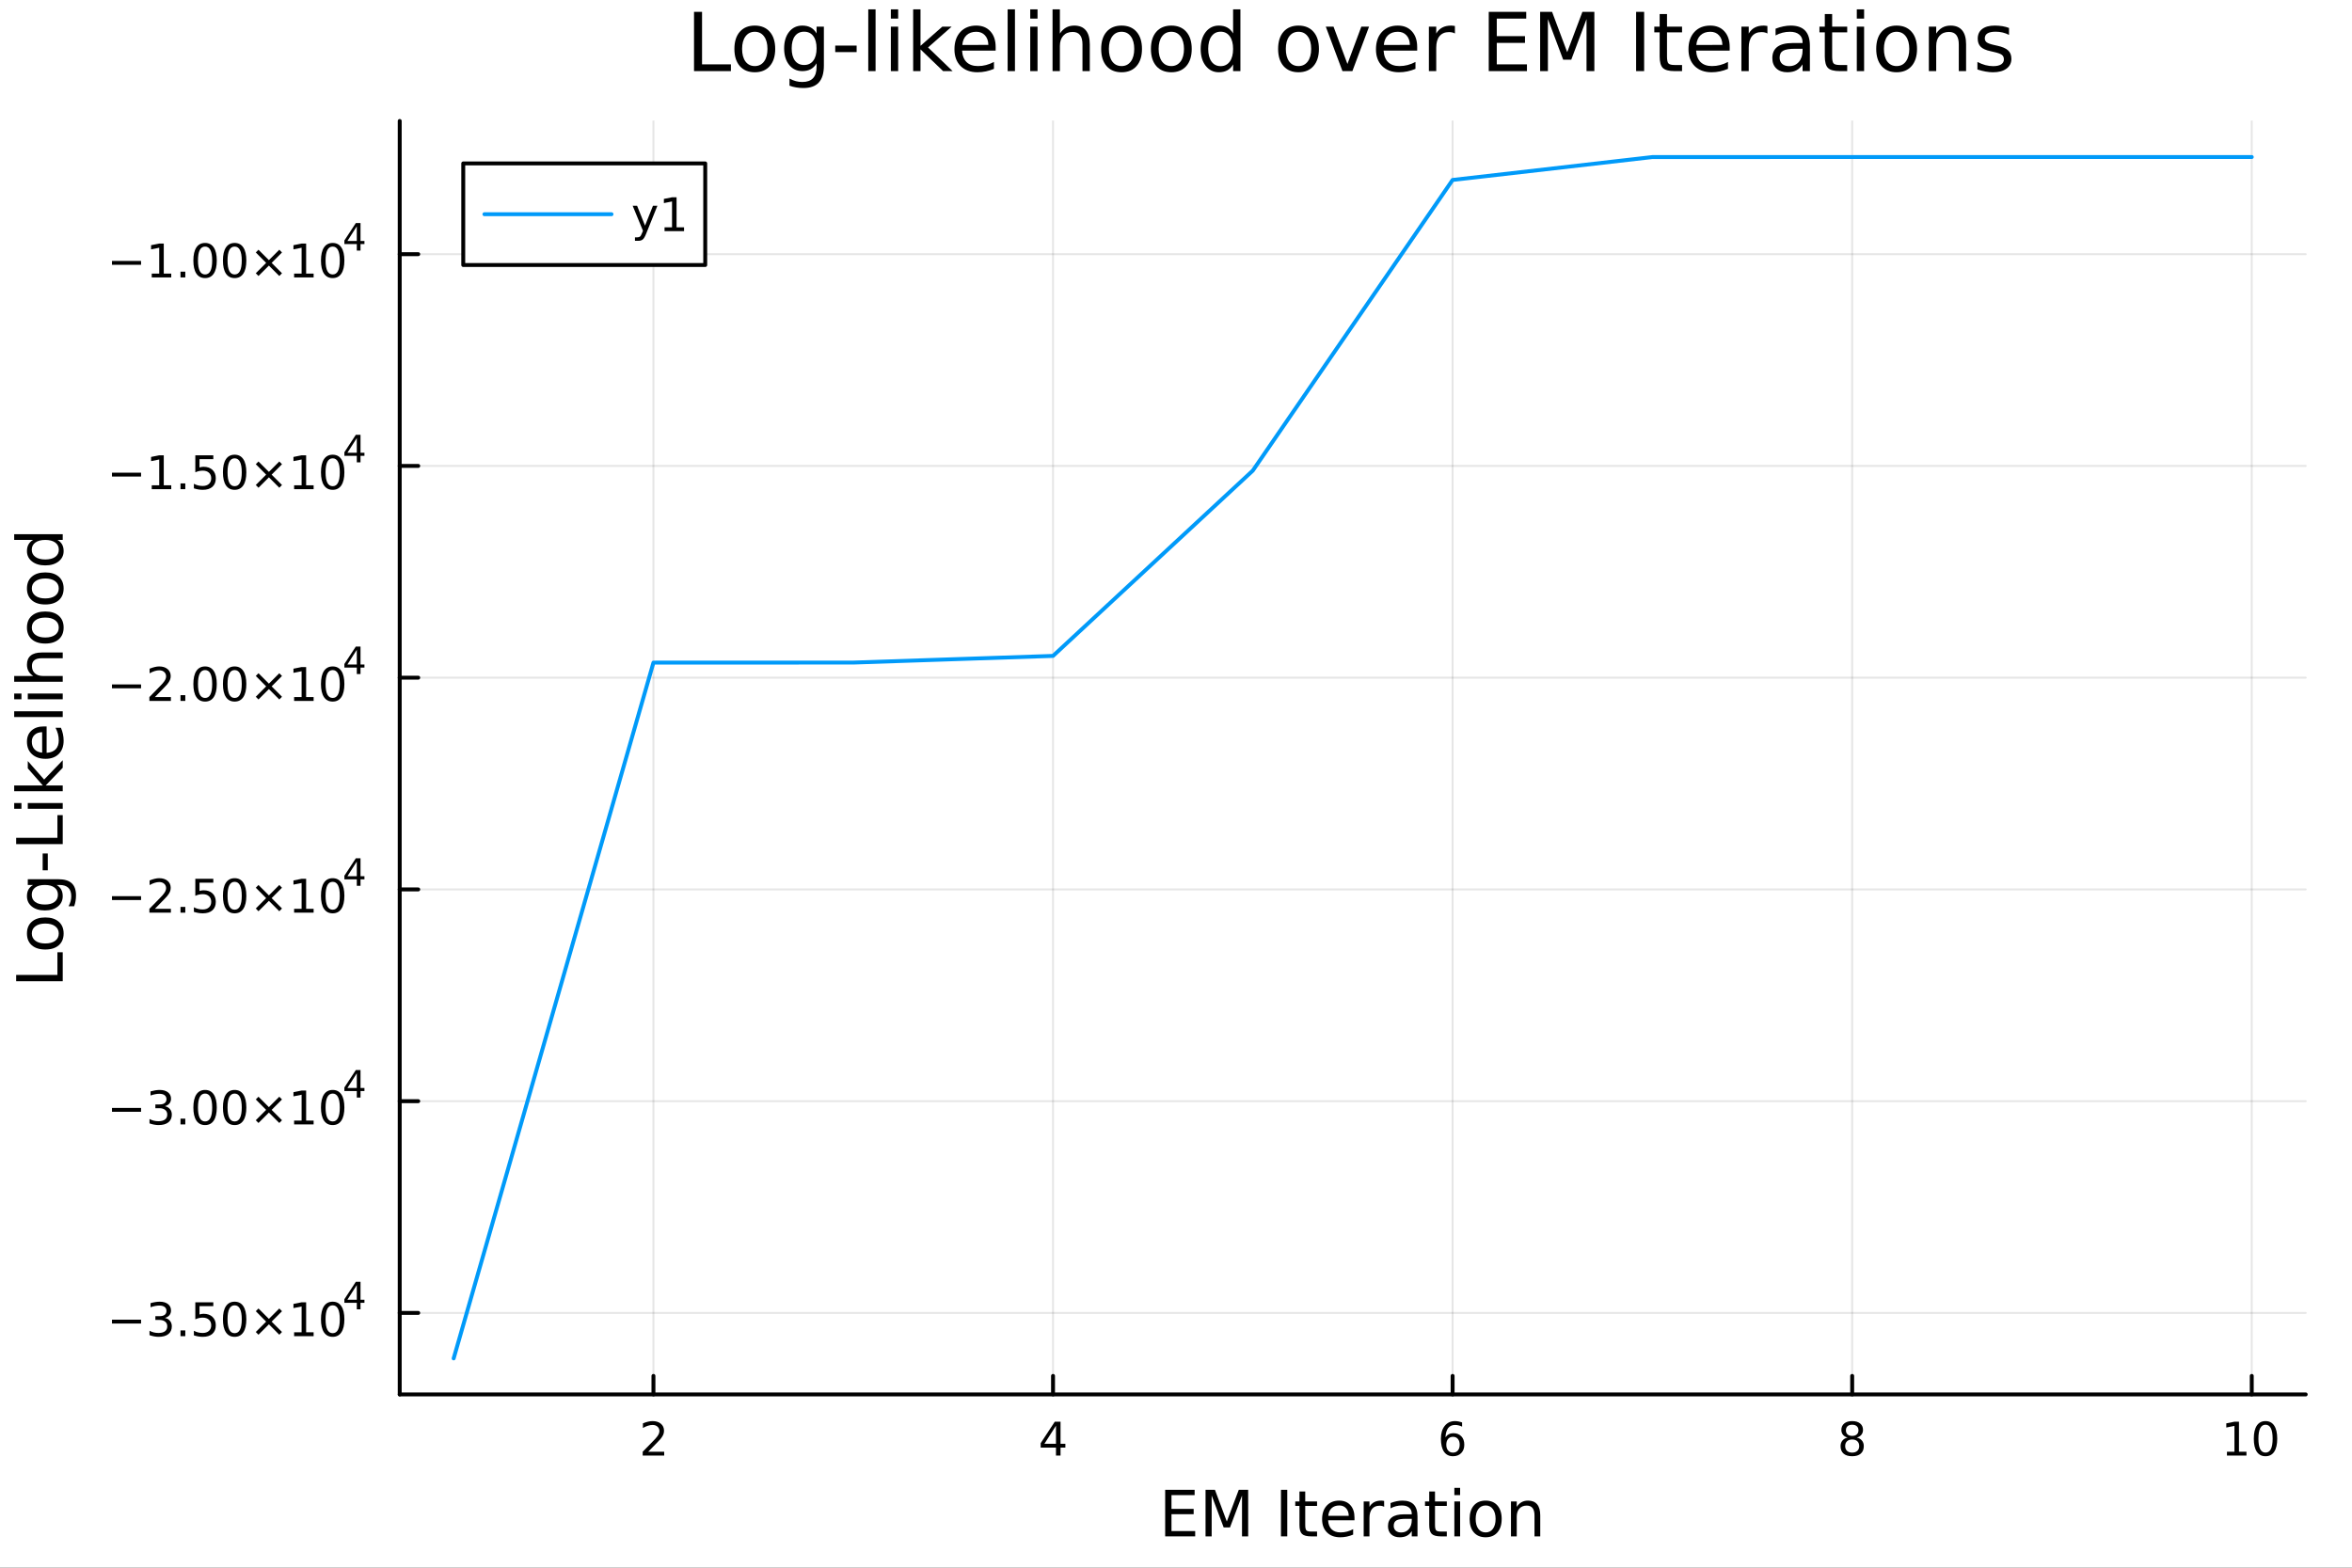 <?xml version="1.0" encoding="utf-8"?>
<svg xmlns="http://www.w3.org/2000/svg" xmlns:xlink="http://www.w3.org/1999/xlink" width="600" height="400" viewBox="0 0 2400 1600">
<rect x="0" y="0" width="2400" height="1600" fill="#333333" stroke="none"/>
<defs>
  <clipPath id="clip360">
    <rect x="0" y="0" width="2400" height="1600"/>
  </clipPath>
</defs>
<path clip-path="url(#clip360)" d="M0 1600 L2400 1600 L2400 0 L0 0  Z" fill="#ffffff" fill-rule="evenodd" fill-opacity="1"/>
<defs>
  <clipPath id="clip361">
    <rect x="480" y="0" width="1681" height="1600"/>
  </clipPath>
</defs>
<path clip-path="url(#clip360)" d="M407.875 1423.18 L2352.76 1423.18 L2352.76 123.472 L407.875 123.472  Z" fill="#ffffff" fill-rule="evenodd" fill-opacity="1"/>
<defs>
  <clipPath id="clip362">
    <rect x="407" y="123" width="1946" height="1301"/>
  </clipPath>
</defs>
<polyline clip-path="url(#clip362)" style="stroke:#000000; stroke-linecap:round; stroke-linejoin:round; stroke-width:2; stroke-opacity:0.1; fill:none" points="666.784,1423.18 666.784,123.472 "/>
<polyline clip-path="url(#clip362)" style="stroke:#000000; stroke-linecap:round; stroke-linejoin:round; stroke-width:2; stroke-opacity:0.1; fill:none" points="1074.52,1423.18 1074.52,123.472 "/>
<polyline clip-path="url(#clip362)" style="stroke:#000000; stroke-linecap:round; stroke-linejoin:round; stroke-width:2; stroke-opacity:0.1; fill:none" points="1482.25,1423.18 1482.25,123.472 "/>
<polyline clip-path="url(#clip362)" style="stroke:#000000; stroke-linecap:round; stroke-linejoin:round; stroke-width:2; stroke-opacity:0.1; fill:none" points="1889.98,1423.18 1889.98,123.472 "/>
<polyline clip-path="url(#clip362)" style="stroke:#000000; stroke-linecap:round; stroke-linejoin:round; stroke-width:2; stroke-opacity:0.1; fill:none" points="2297.71,1423.18 2297.71,123.472 "/>
<polyline clip-path="url(#clip362)" style="stroke:#000000; stroke-linecap:round; stroke-linejoin:round; stroke-width:2; stroke-opacity:0.1; fill:none" points="407.875,1339.98 2352.76,1339.98 "/>
<polyline clip-path="url(#clip362)" style="stroke:#000000; stroke-linecap:round; stroke-linejoin:round; stroke-width:2; stroke-opacity:0.1; fill:none" points="407.875,1123.86 2352.76,1123.86 "/>
<polyline clip-path="url(#clip362)" style="stroke:#000000; stroke-linecap:round; stroke-linejoin:round; stroke-width:2; stroke-opacity:0.1; fill:none" points="407.875,907.752 2352.76,907.752 "/>
<polyline clip-path="url(#clip362)" style="stroke:#000000; stroke-linecap:round; stroke-linejoin:round; stroke-width:2; stroke-opacity:0.1; fill:none" points="407.875,691.639 2352.76,691.639 "/>
<polyline clip-path="url(#clip362)" style="stroke:#000000; stroke-linecap:round; stroke-linejoin:round; stroke-width:2; stroke-opacity:0.1; fill:none" points="407.875,475.526 2352.76,475.526 "/>
<polyline clip-path="url(#clip362)" style="stroke:#000000; stroke-linecap:round; stroke-linejoin:round; stroke-width:2; stroke-opacity:0.1; fill:none" points="407.875,259.413 2352.76,259.413 "/>
<polyline clip-path="url(#clip360)" style="stroke:#000000; stroke-linecap:round; stroke-linejoin:round; stroke-width:4; stroke-opacity:1; fill:none" points="407.875,1423.18 2352.76,1423.18 "/>
<polyline clip-path="url(#clip360)" style="stroke:#000000; stroke-linecap:round; stroke-linejoin:round; stroke-width:4; stroke-opacity:1; fill:none" points="666.784,1423.18 666.784,1404.28 "/>
<polyline clip-path="url(#clip360)" style="stroke:#000000; stroke-linecap:round; stroke-linejoin:round; stroke-width:4; stroke-opacity:1; fill:none" points="1074.52,1423.18 1074.52,1404.28 "/>
<polyline clip-path="url(#clip360)" style="stroke:#000000; stroke-linecap:round; stroke-linejoin:round; stroke-width:4; stroke-opacity:1; fill:none" points="1482.25,1423.18 1482.25,1404.28 "/>
<polyline clip-path="url(#clip360)" style="stroke:#000000; stroke-linecap:round; stroke-linejoin:round; stroke-width:4; stroke-opacity:1; fill:none" points="1889.98,1423.18 1889.98,1404.28 "/>
<polyline clip-path="url(#clip360)" style="stroke:#000000; stroke-linecap:round; stroke-linejoin:round; stroke-width:4; stroke-opacity:1; fill:none" points="2297.71,1423.18 2297.71,1404.28 "/>
<path clip-path="url(#clip360)" d="M661.437 1481.64 L677.756 1481.64 L677.756 1485.58 L655.812 1485.58 L655.812 1481.64 Q658.474 1478.89 663.057 1474.26 Q667.664 1469.61 668.844 1468.27 Q671.09 1465.74 671.969 1464.01 Q672.872 1462.25 672.872 1460.56 Q672.872 1457.8 670.928 1456.07 Q669.007 1454.33 665.905 1454.33 Q663.706 1454.33 661.252 1455.09 Q658.821 1455.86 656.044 1457.41 L656.044 1452.69 Q658.868 1451.55 661.321 1450.97 Q663.775 1450.39 665.812 1450.39 Q671.182 1450.39 674.377 1453.08 Q677.571 1455.77 677.571 1460.26 Q677.571 1462.39 676.761 1464.31 Q675.974 1466.2 673.868 1468.8 Q673.289 1469.47 670.187 1472.69 Q667.085 1475.88 661.437 1481.64 Z" fill="#000000" fill-rule="nonzero" fill-opacity="1" /><path clip-path="url(#clip360)" d="M1077.53 1455.09 L1065.72 1473.54 L1077.53 1473.54 L1077.53 1455.09 M1076.3 1451.02 L1082.18 1451.02 L1082.18 1473.54 L1087.11 1473.54 L1087.11 1477.43 L1082.18 1477.43 L1082.18 1485.58 L1077.53 1485.58 L1077.53 1477.43 L1061.92 1477.43 L1061.92 1472.92 L1076.3 1451.02 Z" fill="#000000" fill-rule="nonzero" fill-opacity="1" /><path clip-path="url(#clip360)" d="M1482.65 1466.44 Q1479.51 1466.44 1477.65 1468.59 Q1475.82 1470.74 1475.82 1474.49 Q1475.82 1478.22 1477.65 1480.39 Q1479.51 1482.55 1482.65 1482.55 Q1485.8 1482.55 1487.63 1480.39 Q1489.48 1478.22 1489.48 1474.49 Q1489.48 1470.74 1487.63 1468.59 Q1485.8 1466.44 1482.65 1466.44 M1491.94 1451.78 L1491.94 1456.04 Q1490.18 1455.21 1488.37 1454.77 Q1486.59 1454.33 1484.83 1454.33 Q1480.2 1454.33 1477.75 1457.45 Q1475.32 1460.58 1474.97 1466.9 Q1476.33 1464.89 1478.39 1463.82 Q1480.45 1462.73 1482.93 1462.73 Q1488.14 1462.73 1491.15 1465.9 Q1494.18 1469.05 1494.18 1474.49 Q1494.18 1479.82 1491.03 1483.03 Q1487.88 1486.25 1482.65 1486.25 Q1476.66 1486.25 1473.49 1481.67 Q1470.32 1477.06 1470.32 1468.33 Q1470.32 1460.14 1474.2 1455.28 Q1478.09 1450.39 1484.64 1450.39 Q1486.4 1450.39 1488.19 1450.74 Q1489.99 1451.09 1491.94 1451.78 Z" fill="#000000" fill-rule="nonzero" fill-opacity="1" /><path clip-path="url(#clip360)" d="M1889.98 1469.17 Q1886.65 1469.17 1884.73 1470.95 Q1882.83 1472.73 1882.83 1475.86 Q1882.83 1478.98 1884.73 1480.77 Q1886.65 1482.55 1889.98 1482.55 Q1893.31 1482.55 1895.23 1480.77 Q1897.16 1478.96 1897.16 1475.86 Q1897.16 1472.73 1895.23 1470.95 Q1893.34 1469.17 1889.98 1469.17 M1885.3 1467.18 Q1882.3 1466.44 1880.61 1464.38 Q1878.94 1462.32 1878.94 1459.35 Q1878.94 1455.21 1881.88 1452.8 Q1884.84 1450.39 1889.98 1450.39 Q1895.14 1450.39 1898.08 1452.8 Q1901.02 1455.21 1901.02 1459.35 Q1901.02 1462.32 1899.33 1464.38 Q1897.67 1466.44 1894.68 1467.18 Q1898.06 1467.96 1899.93 1470.26 Q1901.83 1472.55 1901.83 1475.86 Q1901.83 1480.88 1898.75 1483.57 Q1895.7 1486.25 1889.98 1486.25 Q1884.26 1486.25 1881.18 1483.57 Q1878.13 1480.88 1878.13 1475.86 Q1878.13 1472.55 1880.03 1470.26 Q1881.92 1467.96 1885.3 1467.18 M1883.59 1459.79 Q1883.59 1462.48 1885.26 1463.98 Q1886.95 1465.49 1889.98 1465.49 Q1892.99 1465.49 1894.68 1463.98 Q1896.39 1462.48 1896.39 1459.79 Q1896.39 1457.11 1894.68 1455.6 Q1892.99 1454.1 1889.98 1454.1 Q1886.95 1454.1 1885.26 1455.6 Q1883.59 1457.11 1883.59 1459.79 Z" fill="#000000" fill-rule="nonzero" fill-opacity="1" /><path clip-path="url(#clip360)" d="M2272.4 1481.64 L2280.04 1481.64 L2280.04 1455.28 L2271.73 1456.95 L2271.73 1452.69 L2279.99 1451.02 L2284.67 1451.02 L2284.67 1481.64 L2292.31 1481.64 L2292.31 1485.58 L2272.4 1485.58 L2272.4 1481.64 Z" fill="#000000" fill-rule="nonzero" fill-opacity="1" /><path clip-path="url(#clip360)" d="M2311.75 1454.1 Q2308.14 1454.1 2306.31 1457.66 Q2304.51 1461.2 2304.51 1468.33 Q2304.51 1475.44 2306.31 1479.01 Q2308.14 1482.55 2311.75 1482.55 Q2315.39 1482.55 2317.19 1479.01 Q2319.02 1475.44 2319.02 1468.33 Q2319.02 1461.2 2317.19 1457.66 Q2315.39 1454.1 2311.75 1454.1 M2311.75 1450.39 Q2317.56 1450.39 2320.62 1455 Q2323.7 1459.58 2323.7 1468.33 Q2323.7 1477.06 2320.62 1481.67 Q2317.56 1486.25 2311.75 1486.25 Q2305.94 1486.25 2302.86 1481.67 Q2299.81 1477.06 2299.81 1468.33 Q2299.81 1459.58 2302.86 1455 Q2305.94 1450.39 2311.75 1450.39 Z" fill="#000000" fill-rule="nonzero" fill-opacity="1" /><path clip-path="url(#clip360)" d="M1188.96 1520.52 L1219.01 1520.52 L1219.01 1525.93 L1195.39 1525.93 L1195.39 1540 L1218.02 1540 L1218.02 1545.41 L1195.39 1545.41 L1195.39 1562.63 L1219.58 1562.63 L1219.58 1568.04 L1188.96 1568.04 L1188.96 1520.52 Z" fill="#000000" fill-rule="nonzero" fill-opacity="1" /><path clip-path="url(#clip360)" d="M1230.15 1520.52 L1239.73 1520.52 L1251.86 1552.86 L1264.05 1520.52 L1273.63 1520.52 L1273.63 1568.04 L1267.36 1568.04 L1267.36 1526.32 L1255.1 1558.91 L1248.64 1558.91 L1236.39 1526.32 L1236.39 1568.04 L1230.15 1568.04 L1230.15 1520.52 Z" fill="#000000" fill-rule="nonzero" fill-opacity="1" /><path clip-path="url(#clip360)" d="M1307.11 1520.52 L1313.54 1520.52 L1313.54 1568.04 L1307.11 1568.04 L1307.11 1520.52 Z" fill="#000000" fill-rule="nonzero" fill-opacity="1" /><path clip-path="url(#clip360)" d="M1331.87 1522.27 L1331.87 1532.4 L1343.94 1532.4 L1343.94 1536.95 L1331.87 1536.95 L1331.87 1556.3 Q1331.87 1560.66 1333.05 1561.9 Q1334.26 1563.14 1337.92 1563.14 L1343.94 1563.14 L1343.94 1568.04 L1337.92 1568.04 Q1331.14 1568.04 1328.56 1565.53 Q1325.98 1562.98 1325.98 1556.3 L1325.98 1536.95 L1321.69 1536.95 L1321.69 1532.4 L1325.98 1532.4 L1325.98 1522.27 L1331.87 1522.27 Z" fill="#000000" fill-rule="nonzero" fill-opacity="1" /><path clip-path="url(#clip360)" d="M1382.13 1548.76 L1382.13 1551.62 L1355.2 1551.62 Q1355.58 1557.67 1358.83 1560.85 Q1362.11 1564 1367.93 1564 Q1371.31 1564 1374.46 1563.17 Q1377.64 1562.35 1380.76 1560.69 L1380.76 1566.23 Q1377.61 1567.57 1374.3 1568.27 Q1370.99 1568.97 1367.58 1568.97 Q1359.05 1568.97 1354.06 1564 Q1349.09 1559.04 1349.09 1550.57 Q1349.09 1541.82 1353.8 1536.69 Q1358.54 1531.54 1366.57 1531.54 Q1373.76 1531.54 1377.93 1536.18 Q1382.13 1540.8 1382.13 1548.76 M1376.27 1547.04 Q1376.21 1542.23 1373.57 1539.37 Q1370.96 1536.5 1366.63 1536.5 Q1361.73 1536.5 1358.77 1539.27 Q1355.84 1542.04 1355.39 1547.07 L1376.27 1547.04 Z" fill="#000000" fill-rule="nonzero" fill-opacity="1" /><path clip-path="url(#clip360)" d="M1412.4 1537.87 Q1411.41 1537.3 1410.23 1537.04 Q1409.09 1536.76 1407.69 1536.76 Q1402.72 1536.76 1400.05 1540 Q1397.41 1543.22 1397.41 1549.27 L1397.41 1568.04 L1391.52 1568.04 L1391.52 1532.4 L1397.41 1532.4 L1397.41 1537.93 Q1399.25 1534.69 1402.21 1533.13 Q1405.17 1531.54 1409.41 1531.54 Q1410.01 1531.54 1410.74 1531.63 Q1411.48 1531.7 1412.37 1531.85 L1412.4 1537.87 Z" fill="#000000" fill-rule="nonzero" fill-opacity="1" /><path clip-path="url(#clip360)" d="M1434.74 1550.12 Q1427.64 1550.12 1424.91 1551.75 Q1422.17 1553.37 1422.17 1557.29 Q1422.17 1560.4 1424.21 1562.25 Q1426.28 1564.07 1429.81 1564.07 Q1434.68 1564.07 1437.61 1560.63 Q1440.57 1557.16 1440.57 1551.43 L1440.57 1550.12 L1434.74 1550.12 M1446.42 1547.71 L1446.42 1568.04 L1440.57 1568.04 L1440.57 1562.63 Q1438.56 1565.88 1435.57 1567.44 Q1432.58 1568.97 1428.25 1568.97 Q1422.77 1568.97 1419.53 1565.91 Q1416.31 1562.82 1416.31 1557.67 Q1416.31 1551.65 1420.32 1548.6 Q1424.37 1545.54 1432.35 1545.54 L1440.57 1545.54 L1440.57 1544.97 Q1440.57 1540.93 1437.89 1538.73 Q1435.25 1536.5 1430.45 1536.5 Q1427.39 1536.5 1424.49 1537.23 Q1421.6 1537.97 1418.92 1539.43 L1418.92 1534.02 Q1422.14 1532.78 1425.16 1532.17 Q1428.19 1531.54 1431.05 1531.54 Q1438.78 1531.54 1442.6 1535.55 Q1446.42 1539.56 1446.42 1547.71 Z" fill="#000000" fill-rule="nonzero" fill-opacity="1" /><path clip-path="url(#clip360)" d="M1464.28 1522.27 L1464.28 1532.4 L1476.34 1532.4 L1476.34 1536.95 L1464.28 1536.95 L1464.28 1556.3 Q1464.28 1560.66 1465.46 1561.9 Q1466.67 1563.14 1470.33 1563.14 L1476.34 1563.14 L1476.34 1568.04 L1470.33 1568.04 Q1463.55 1568.04 1460.97 1565.53 Q1458.39 1562.98 1458.39 1556.3 L1458.39 1536.95 L1454.09 1536.95 L1454.09 1532.4 L1458.39 1532.4 L1458.39 1522.27 L1464.28 1522.27 Z" fill="#000000" fill-rule="nonzero" fill-opacity="1" /><path clip-path="url(#clip360)" d="M1484.04 1532.4 L1489.9 1532.4 L1489.9 1568.04 L1484.04 1568.04 L1484.04 1532.4 M1484.04 1518.52 L1489.9 1518.52 L1489.9 1525.93 L1484.04 1525.93 L1484.04 1518.52 Z" fill="#000000" fill-rule="nonzero" fill-opacity="1" /><path clip-path="url(#clip360)" d="M1515.97 1536.5 Q1511.26 1536.5 1508.52 1540.19 Q1505.78 1543.85 1505.78 1550.25 Q1505.78 1556.65 1508.49 1560.34 Q1511.23 1564 1515.97 1564 Q1520.65 1564 1523.38 1560.31 Q1526.12 1556.62 1526.12 1550.25 Q1526.12 1543.92 1523.38 1540.23 Q1520.65 1536.5 1515.97 1536.5 M1515.97 1531.54 Q1523.61 1531.54 1527.97 1536.5 Q1532.33 1541.47 1532.33 1550.25 Q1532.33 1559 1527.97 1564 Q1523.61 1568.97 1515.97 1568.97 Q1508.3 1568.97 1503.94 1564 Q1499.61 1559 1499.61 1550.25 Q1499.61 1541.47 1503.94 1536.5 Q1508.3 1531.54 1515.97 1531.54 Z" fill="#000000" fill-rule="nonzero" fill-opacity="1" /><path clip-path="url(#clip360)" d="M1571.67 1546.53 L1571.67 1568.04 L1565.81 1568.04 L1565.81 1546.72 Q1565.81 1541.66 1563.84 1539.14 Q1561.87 1536.63 1557.92 1536.63 Q1553.18 1536.63 1550.44 1539.65 Q1547.7 1542.68 1547.7 1547.9 L1547.7 1568.04 L1541.81 1568.04 L1541.81 1532.4 L1547.7 1532.4 L1547.7 1537.93 Q1549.8 1534.72 1552.63 1533.13 Q1555.5 1531.54 1559.22 1531.54 Q1565.37 1531.54 1568.52 1535.36 Q1571.67 1539.14 1571.67 1546.53 Z" fill="#000000" fill-rule="nonzero" fill-opacity="1" /><polyline clip-path="url(#clip360)" style="stroke:#000000; stroke-linecap:round; stroke-linejoin:round; stroke-width:4; stroke-opacity:1; fill:none" points="407.875,1423.18 407.875,123.472 "/>
<polyline clip-path="url(#clip360)" style="stroke:#000000; stroke-linecap:round; stroke-linejoin:round; stroke-width:4; stroke-opacity:1; fill:none" points="407.875,1339.98 426.772,1339.98 "/>
<polyline clip-path="url(#clip360)" style="stroke:#000000; stroke-linecap:round; stroke-linejoin:round; stroke-width:4; stroke-opacity:1; fill:none" points="407.875,1123.86 426.772,1123.86 "/>
<polyline clip-path="url(#clip360)" style="stroke:#000000; stroke-linecap:round; stroke-linejoin:round; stroke-width:4; stroke-opacity:1; fill:none" points="407.875,907.752 426.772,907.752 "/>
<polyline clip-path="url(#clip360)" style="stroke:#000000; stroke-linecap:round; stroke-linejoin:round; stroke-width:4; stroke-opacity:1; fill:none" points="407.875,691.639 426.772,691.639 "/>
<polyline clip-path="url(#clip360)" style="stroke:#000000; stroke-linecap:round; stroke-linejoin:round; stroke-width:4; stroke-opacity:1; fill:none" points="407.875,475.526 426.772,475.526 "/>
<polyline clip-path="url(#clip360)" style="stroke:#000000; stroke-linecap:round; stroke-linejoin:round; stroke-width:4; stroke-opacity:1; fill:none" points="407.875,259.413 426.772,259.413 "/>
<path clip-path="url(#clip360)" d="M114.26 1346.88 L143.936 1346.88 L143.936 1350.81 L114.26 1350.81 L114.26 1346.88 Z" fill="#000000" fill-rule="nonzero" fill-opacity="1" /><path clip-path="url(#clip360)" d="M168.195 1345.07 Q171.552 1345.79 173.427 1348.06 Q175.325 1350.33 175.325 1353.66 Q175.325 1358.77 171.806 1361.58 Q168.288 1364.38 161.806 1364.38 Q159.63 1364.38 157.315 1363.94 Q155.024 1363.52 152.57 1362.66 L152.57 1358.15 Q154.515 1359.28 156.829 1359.86 Q159.144 1360.44 161.667 1360.44 Q166.065 1360.44 168.357 1358.71 Q170.672 1356.97 170.672 1353.66 Q170.672 1350.6 168.519 1348.89 Q166.39 1347.15 162.57 1347.15 L158.542 1347.15 L158.542 1343.31 L162.755 1343.31 Q166.204 1343.31 168.033 1341.95 Q169.862 1340.56 169.862 1337.96 Q169.862 1335.3 167.964 1333.89 Q166.089 1332.46 162.57 1332.46 Q160.649 1332.46 158.45 1332.87 Q156.251 1333.29 153.612 1334.17 L153.612 1330 Q156.274 1329.26 158.589 1328.89 Q160.927 1328.52 162.987 1328.52 Q168.311 1328.52 171.413 1330.95 Q174.514 1333.36 174.514 1337.48 Q174.514 1340.35 172.871 1342.34 Q171.227 1344.31 168.195 1345.07 Z" fill="#000000" fill-rule="nonzero" fill-opacity="1" /><path clip-path="url(#clip360)" d="M184.19 1357.83 L189.075 1357.83 L189.075 1363.71 L184.19 1363.71 L184.19 1357.83 Z" fill="#000000" fill-rule="nonzero" fill-opacity="1" /><path clip-path="url(#clip360)" d="M199.306 1329.15 L217.662 1329.15 L217.662 1333.08 L203.588 1333.08 L203.588 1341.55 Q204.607 1341.21 205.625 1341.04 Q206.644 1340.86 207.662 1340.86 Q213.449 1340.86 216.829 1344.03 Q220.209 1347.2 220.209 1352.62 Q220.209 1358.2 216.736 1361.3 Q213.264 1364.38 206.945 1364.38 Q204.769 1364.38 202.5 1364.01 Q200.255 1363.64 197.848 1362.89 L197.848 1358.2 Q199.931 1359.33 202.153 1359.89 Q204.375 1360.44 206.852 1360.44 Q210.857 1360.44 213.195 1358.33 Q215.533 1356.23 215.533 1352.62 Q215.533 1349.01 213.195 1346.9 Q210.857 1344.79 206.852 1344.79 Q204.977 1344.79 203.102 1345.21 Q201.25 1345.63 199.306 1346.51 L199.306 1329.15 Z" fill="#000000" fill-rule="nonzero" fill-opacity="1" /><path clip-path="url(#clip360)" d="M239.422 1332.22 Q235.81 1332.22 233.982 1335.79 Q232.176 1339.33 232.176 1346.46 Q232.176 1353.57 233.982 1357.13 Q235.81 1360.67 239.422 1360.67 Q243.056 1360.67 244.861 1357.13 Q246.69 1353.57 246.69 1346.46 Q246.69 1339.33 244.861 1335.79 Q243.056 1332.22 239.422 1332.22 M239.422 1328.52 Q245.232 1328.52 248.287 1333.13 Q251.366 1337.71 251.366 1346.46 Q251.366 1355.19 248.287 1359.79 Q245.232 1364.38 239.422 1364.38 Q233.611 1364.38 230.533 1359.79 Q227.477 1355.19 227.477 1346.46 Q227.477 1337.71 230.533 1333.13 Q233.611 1328.52 239.422 1328.52 Z" fill="#000000" fill-rule="nonzero" fill-opacity="1" /><path clip-path="url(#clip360)" d="M287.755 1338.24 L277.176 1348.87 L287.755 1359.45 L285 1362.25 L274.375 1351.62 L263.75 1362.25 L261.019 1359.45 L271.574 1348.87 L261.019 1338.24 L263.75 1335.44 L274.375 1346.07 L285 1335.44 L287.755 1338.24 Z" fill="#000000" fill-rule="nonzero" fill-opacity="1" /><path clip-path="url(#clip360)" d="M300.116 1359.77 L307.754 1359.77 L307.754 1333.4 L299.444 1335.07 L299.444 1330.81 L307.708 1329.15 L312.384 1329.15 L312.384 1359.77 L320.023 1359.77 L320.023 1363.71 L300.116 1363.71 L300.116 1359.77 Z" fill="#000000" fill-rule="nonzero" fill-opacity="1" /><path clip-path="url(#clip360)" d="M339.467 1332.22 Q335.856 1332.22 334.027 1335.79 Q332.222 1339.33 332.222 1346.46 Q332.222 1353.57 334.027 1357.13 Q335.856 1360.67 339.467 1360.67 Q343.102 1360.67 344.907 1357.13 Q346.736 1353.57 346.736 1346.46 Q346.736 1339.33 344.907 1335.79 Q343.102 1332.22 339.467 1332.22 M339.467 1328.52 Q345.277 1328.52 348.333 1333.13 Q351.412 1337.71 351.412 1346.46 Q351.412 1355.19 348.333 1359.79 Q345.277 1364.38 339.467 1364.38 Q333.657 1364.38 330.578 1359.79 Q327.523 1355.19 327.523 1346.46 Q327.523 1337.71 330.578 1333.13 Q333.657 1328.52 339.467 1328.52 Z" fill="#000000" fill-rule="nonzero" fill-opacity="1" /><path clip-path="url(#clip360)" d="M364.088 1311.52 L354.496 1326.51 L364.088 1326.51 L364.088 1311.52 M363.091 1308.21 L367.868 1308.21 L367.868 1326.51 L371.875 1326.51 L371.875 1329.67 L367.868 1329.67 L367.868 1336.29 L364.088 1336.29 L364.088 1329.67 L351.412 1329.67 L351.412 1326.01 L363.091 1308.21 Z" fill="#000000" fill-rule="nonzero" fill-opacity="1" /><path clip-path="url(#clip360)" d="M114.26 1130.76 L143.936 1130.76 L143.936 1134.7 L114.26 1134.7 L114.26 1130.76 Z" fill="#000000" fill-rule="nonzero" fill-opacity="1" /><path clip-path="url(#clip360)" d="M168.195 1128.96 Q171.552 1129.68 173.427 1131.94 Q175.325 1134.21 175.325 1137.55 Q175.325 1142.66 171.806 1145.46 Q168.288 1148.26 161.806 1148.26 Q159.63 1148.26 157.315 1147.82 Q155.024 1147.41 152.57 1146.55 L152.57 1142.04 Q154.515 1143.17 156.829 1143.75 Q159.144 1144.33 161.667 1144.33 Q166.065 1144.33 168.357 1142.59 Q170.672 1140.86 170.672 1137.55 Q170.672 1134.49 168.519 1132.78 Q166.39 1131.04 162.57 1131.04 L158.542 1131.04 L158.542 1127.2 L162.755 1127.2 Q166.204 1127.2 168.033 1125.83 Q169.862 1124.44 169.862 1121.85 Q169.862 1119.19 167.964 1117.78 Q166.089 1116.34 162.57 1116.34 Q160.649 1116.34 158.45 1116.76 Q156.251 1117.18 153.612 1118.06 L153.612 1113.89 Q156.274 1113.15 158.589 1112.78 Q160.927 1112.41 162.987 1112.41 Q168.311 1112.41 171.413 1114.84 Q174.514 1117.25 174.514 1121.37 Q174.514 1124.24 172.871 1126.23 Q171.227 1128.19 168.195 1128.96 Z" fill="#000000" fill-rule="nonzero" fill-opacity="1" /><path clip-path="url(#clip360)" d="M184.19 1141.71 L189.075 1141.71 L189.075 1147.59 L184.19 1147.59 L184.19 1141.71 Z" fill="#000000" fill-rule="nonzero" fill-opacity="1" /><path clip-path="url(#clip360)" d="M209.26 1116.11 Q205.649 1116.11 203.82 1119.68 Q202.014 1123.22 202.014 1130.35 Q202.014 1137.45 203.82 1141.02 Q205.649 1144.56 209.26 1144.56 Q212.894 1144.56 214.699 1141.02 Q216.528 1137.45 216.528 1130.35 Q216.528 1123.22 214.699 1119.68 Q212.894 1116.11 209.26 1116.11 M209.26 1112.41 Q215.07 1112.41 218.125 1117.01 Q221.204 1121.6 221.204 1130.35 Q221.204 1139.07 218.125 1143.68 Q215.07 1148.26 209.26 1148.26 Q203.449 1148.26 200.371 1143.68 Q197.315 1139.07 197.315 1130.35 Q197.315 1121.6 200.371 1117.01 Q203.449 1112.41 209.26 1112.41 Z" fill="#000000" fill-rule="nonzero" fill-opacity="1" /><path clip-path="url(#clip360)" d="M239.422 1116.11 Q235.81 1116.11 233.982 1119.68 Q232.176 1123.22 232.176 1130.35 Q232.176 1137.45 233.982 1141.02 Q235.81 1144.56 239.422 1144.56 Q243.056 1144.56 244.861 1141.02 Q246.69 1137.45 246.69 1130.35 Q246.69 1123.22 244.861 1119.68 Q243.056 1116.11 239.422 1116.11 M239.422 1112.41 Q245.232 1112.41 248.287 1117.01 Q251.366 1121.6 251.366 1130.35 Q251.366 1139.07 248.287 1143.68 Q245.232 1148.26 239.422 1148.26 Q233.611 1148.26 230.533 1143.68 Q227.477 1139.07 227.477 1130.35 Q227.477 1121.6 230.533 1117.01 Q233.611 1112.41 239.422 1112.41 Z" fill="#000000" fill-rule="nonzero" fill-opacity="1" /><path clip-path="url(#clip360)" d="M287.755 1122.13 L277.176 1132.75 L287.755 1143.33 L285 1146.13 L274.375 1135.51 L263.75 1146.13 L261.019 1143.33 L271.574 1132.75 L261.019 1122.13 L263.75 1119.33 L274.375 1129.95 L285 1119.33 L287.755 1122.13 Z" fill="#000000" fill-rule="nonzero" fill-opacity="1" /><path clip-path="url(#clip360)" d="M300.116 1143.66 L307.754 1143.66 L307.754 1117.29 L299.444 1118.96 L299.444 1114.7 L307.708 1113.03 L312.384 1113.03 L312.384 1143.66 L320.023 1143.66 L320.023 1147.59 L300.116 1147.59 L300.116 1143.66 Z" fill="#000000" fill-rule="nonzero" fill-opacity="1" /><path clip-path="url(#clip360)" d="M339.467 1116.11 Q335.856 1116.11 334.027 1119.68 Q332.222 1123.22 332.222 1130.35 Q332.222 1137.45 334.027 1141.02 Q335.856 1144.56 339.467 1144.56 Q343.102 1144.56 344.907 1141.02 Q346.736 1137.45 346.736 1130.35 Q346.736 1123.22 344.907 1119.68 Q343.102 1116.11 339.467 1116.11 M339.467 1112.41 Q345.277 1112.41 348.333 1117.01 Q351.412 1121.6 351.412 1130.35 Q351.412 1139.07 348.333 1143.68 Q345.277 1148.26 339.467 1148.26 Q333.657 1148.26 330.578 1143.68 Q327.523 1139.07 327.523 1130.35 Q327.523 1121.6 330.578 1117.01 Q333.657 1112.41 339.467 1112.41 Z" fill="#000000" fill-rule="nonzero" fill-opacity="1" /><path clip-path="url(#clip360)" d="M364.088 1095.41 L354.496 1110.4 L364.088 1110.4 L364.088 1095.41 M363.091 1092.1 L367.868 1092.1 L367.868 1110.4 L371.875 1110.4 L371.875 1113.56 L367.868 1113.56 L367.868 1120.18 L364.088 1120.18 L364.088 1113.56 L351.412 1113.56 L351.412 1109.89 L363.091 1092.1 Z" fill="#000000" fill-rule="nonzero" fill-opacity="1" /><path clip-path="url(#clip360)" d="M114.26 914.651 L143.936 914.651 L143.936 918.586 L114.26 918.586 L114.26 914.651 Z" fill="#000000" fill-rule="nonzero" fill-opacity="1" /><path clip-path="url(#clip360)" d="M158.056 927.544 L174.376 927.544 L174.376 931.479 L152.431 931.479 L152.431 927.544 Q155.093 924.79 159.677 920.16 Q164.283 915.507 165.464 914.165 Q167.709 911.642 168.589 909.905 Q169.491 908.146 169.491 906.456 Q169.491 903.702 167.547 901.966 Q165.626 900.23 162.524 900.23 Q160.325 900.23 157.871 900.993 Q155.44 901.757 152.663 903.308 L152.663 898.586 Q155.487 897.452 157.94 896.873 Q160.394 896.294 162.431 896.294 Q167.802 896.294 170.996 898.98 Q174.19 901.665 174.19 906.155 Q174.19 908.285 173.38 910.206 Q172.593 912.105 170.487 914.697 Q169.908 915.368 166.806 918.586 Q163.704 921.78 158.056 927.544 Z" fill="#000000" fill-rule="nonzero" fill-opacity="1" /><path clip-path="url(#clip360)" d="M184.19 925.6 L189.075 925.6 L189.075 931.479 L184.19 931.479 L184.19 925.6 Z" fill="#000000" fill-rule="nonzero" fill-opacity="1" /><path clip-path="url(#clip360)" d="M199.306 896.919 L217.662 896.919 L217.662 900.855 L203.588 900.855 L203.588 909.327 Q204.607 908.98 205.625 908.818 Q206.644 908.632 207.662 908.632 Q213.449 908.632 216.829 911.804 Q220.209 914.975 220.209 920.392 Q220.209 925.97 216.736 929.072 Q213.264 932.151 206.945 932.151 Q204.769 932.151 202.5 931.78 Q200.255 931.41 197.848 930.669 L197.848 925.97 Q199.931 927.104 202.153 927.66 Q204.375 928.216 206.852 928.216 Q210.857 928.216 213.195 926.109 Q215.533 924.003 215.533 920.392 Q215.533 916.78 213.195 914.674 Q210.857 912.568 206.852 912.568 Q204.977 912.568 203.102 912.984 Q201.25 913.401 199.306 914.28 L199.306 896.919 Z" fill="#000000" fill-rule="nonzero" fill-opacity="1" /><path clip-path="url(#clip360)" d="M239.422 899.998 Q235.81 899.998 233.982 903.563 Q232.176 907.105 232.176 914.234 Q232.176 921.341 233.982 924.905 Q235.81 928.447 239.422 928.447 Q243.056 928.447 244.861 924.905 Q246.69 921.341 246.69 914.234 Q246.69 907.105 244.861 903.563 Q243.056 899.998 239.422 899.998 M239.422 896.294 Q245.232 896.294 248.287 900.901 Q251.366 905.484 251.366 914.234 Q251.366 922.961 248.287 927.567 Q245.232 932.151 239.422 932.151 Q233.611 932.151 230.533 927.567 Q227.477 922.961 227.477 914.234 Q227.477 905.484 230.533 900.901 Q233.611 896.294 239.422 896.294 Z" fill="#000000" fill-rule="nonzero" fill-opacity="1" /><path clip-path="url(#clip360)" d="M287.755 906.017 L277.176 916.642 L287.755 927.22 L285 930.021 L274.375 919.396 L263.75 930.021 L261.019 927.22 L271.574 916.642 L261.019 906.017 L263.75 903.216 L274.375 913.841 L285 903.216 L287.755 906.017 Z" fill="#000000" fill-rule="nonzero" fill-opacity="1" /><path clip-path="url(#clip360)" d="M300.116 927.544 L307.754 927.544 L307.754 901.179 L299.444 902.845 L299.444 898.586 L307.708 896.919 L312.384 896.919 L312.384 927.544 L320.023 927.544 L320.023 931.479 L300.116 931.479 L300.116 927.544 Z" fill="#000000" fill-rule="nonzero" fill-opacity="1" /><path clip-path="url(#clip360)" d="M339.467 899.998 Q335.856 899.998 334.027 903.563 Q332.222 907.105 332.222 914.234 Q332.222 921.341 334.027 924.905 Q335.856 928.447 339.467 928.447 Q343.102 928.447 344.907 924.905 Q346.736 921.341 346.736 914.234 Q346.736 907.105 344.907 903.563 Q343.102 899.998 339.467 899.998 M339.467 896.294 Q345.277 896.294 348.333 900.901 Q351.412 905.484 351.412 914.234 Q351.412 922.961 348.333 927.567 Q345.277 932.151 339.467 932.151 Q333.657 932.151 330.578 927.567 Q327.523 922.961 327.523 914.234 Q327.523 905.484 330.578 900.901 Q333.657 896.294 339.467 896.294 Z" fill="#000000" fill-rule="nonzero" fill-opacity="1" /><path clip-path="url(#clip360)" d="M364.088 879.299 L354.496 894.289 L364.088 894.289 L364.088 879.299 M363.091 875.989 L367.868 875.989 L367.868 894.289 L371.875 894.289 L371.875 897.449 L367.868 897.449 L367.868 904.069 L364.088 904.069 L364.088 897.449 L351.412 897.449 L351.412 893.781 L363.091 875.989 Z" fill="#000000" fill-rule="nonzero" fill-opacity="1" /><path clip-path="url(#clip360)" d="M114.26 698.538 L143.936 698.538 L143.936 702.473 L114.26 702.473 L114.26 698.538 Z" fill="#000000" fill-rule="nonzero" fill-opacity="1" /><path clip-path="url(#clip360)" d="M158.056 711.431 L174.376 711.431 L174.376 715.367 L152.431 715.367 L152.431 711.431 Q155.093 708.677 159.677 704.047 Q164.283 699.395 165.464 698.052 Q167.709 695.529 168.589 693.793 Q169.491 692.033 169.491 690.344 Q169.491 687.589 167.547 685.853 Q165.626 684.117 162.524 684.117 Q160.325 684.117 157.871 684.881 Q155.44 685.645 152.663 687.196 L152.663 682.473 Q155.487 681.339 157.94 680.76 Q160.394 680.182 162.431 680.182 Q167.802 680.182 170.996 682.867 Q174.19 685.552 174.19 690.043 Q174.19 692.172 173.38 694.094 Q172.593 695.992 170.487 698.584 Q169.908 699.256 166.806 702.473 Q163.704 705.668 158.056 711.431 Z" fill="#000000" fill-rule="nonzero" fill-opacity="1" /><path clip-path="url(#clip360)" d="M184.19 709.487 L189.075 709.487 L189.075 715.367 L184.19 715.367 L184.19 709.487 Z" fill="#000000" fill-rule="nonzero" fill-opacity="1" /><path clip-path="url(#clip360)" d="M209.26 683.885 Q205.649 683.885 203.82 687.45 Q202.014 690.992 202.014 698.121 Q202.014 705.228 203.82 708.793 Q205.649 712.334 209.26 712.334 Q212.894 712.334 214.699 708.793 Q216.528 705.228 216.528 698.121 Q216.528 690.992 214.699 687.45 Q212.894 683.885 209.26 683.885 M209.26 680.182 Q215.07 680.182 218.125 684.788 Q221.204 689.371 221.204 698.121 Q221.204 706.848 218.125 711.455 Q215.07 716.038 209.26 716.038 Q203.449 716.038 200.371 711.455 Q197.315 706.848 197.315 698.121 Q197.315 689.371 200.371 684.788 Q203.449 680.182 209.26 680.182 Z" fill="#000000" fill-rule="nonzero" fill-opacity="1" /><path clip-path="url(#clip360)" d="M239.422 683.885 Q235.81 683.885 233.982 687.45 Q232.176 690.992 232.176 698.121 Q232.176 705.228 233.982 708.793 Q235.81 712.334 239.422 712.334 Q243.056 712.334 244.861 708.793 Q246.69 705.228 246.69 698.121 Q246.69 690.992 244.861 687.45 Q243.056 683.885 239.422 683.885 M239.422 680.182 Q245.232 680.182 248.287 684.788 Q251.366 689.371 251.366 698.121 Q251.366 706.848 248.287 711.455 Q245.232 716.038 239.422 716.038 Q233.611 716.038 230.533 711.455 Q227.477 706.848 227.477 698.121 Q227.477 689.371 230.533 684.788 Q233.611 680.182 239.422 680.182 Z" fill="#000000" fill-rule="nonzero" fill-opacity="1" /><path clip-path="url(#clip360)" d="M287.755 689.904 L277.176 700.529 L287.755 711.107 L285 713.908 L274.375 703.283 L263.75 713.908 L261.019 711.107 L271.574 700.529 L261.019 689.904 L263.75 687.103 L274.375 697.728 L285 687.103 L287.755 689.904 Z" fill="#000000" fill-rule="nonzero" fill-opacity="1" /><path clip-path="url(#clip360)" d="M300.116 711.431 L307.754 711.431 L307.754 685.066 L299.444 686.733 L299.444 682.473 L307.708 680.807 L312.384 680.807 L312.384 711.431 L320.023 711.431 L320.023 715.367 L300.116 715.367 L300.116 711.431 Z" fill="#000000" fill-rule="nonzero" fill-opacity="1" /><path clip-path="url(#clip360)" d="M339.467 683.885 Q335.856 683.885 334.027 687.45 Q332.222 690.992 332.222 698.121 Q332.222 705.228 334.027 708.793 Q335.856 712.334 339.467 712.334 Q343.102 712.334 344.907 708.793 Q346.736 705.228 346.736 698.121 Q346.736 690.992 344.907 687.45 Q343.102 683.885 339.467 683.885 M339.467 680.182 Q345.277 680.182 348.333 684.788 Q351.412 689.371 351.412 698.121 Q351.412 706.848 348.333 711.455 Q345.277 716.038 339.467 716.038 Q333.657 716.038 330.578 711.455 Q327.523 706.848 327.523 698.121 Q327.523 689.371 330.578 684.788 Q333.657 680.182 339.467 680.182 Z" fill="#000000" fill-rule="nonzero" fill-opacity="1" /><path clip-path="url(#clip360)" d="M364.088 663.186 L354.496 678.176 L364.088 678.176 L364.088 663.186 M363.091 659.876 L367.868 659.876 L367.868 678.176 L371.875 678.176 L371.875 681.336 L367.868 681.336 L367.868 687.956 L364.088 687.956 L364.088 681.336 L351.412 681.336 L351.412 677.668 L363.091 659.876 Z" fill="#000000" fill-rule="nonzero" fill-opacity="1" /><path clip-path="url(#clip360)" d="M114.26 482.425 L143.936 482.425 L143.936 486.36 L114.26 486.36 L114.26 482.425 Z" fill="#000000" fill-rule="nonzero" fill-opacity="1" /><path clip-path="url(#clip360)" d="M154.839 495.319 L162.477 495.319 L162.477 468.953 L154.167 470.62 L154.167 466.361 L162.431 464.694 L167.107 464.694 L167.107 495.319 L174.746 495.319 L174.746 499.254 L154.839 499.254 L154.839 495.319 Z" fill="#000000" fill-rule="nonzero" fill-opacity="1" /><path clip-path="url(#clip360)" d="M184.19 493.374 L189.075 493.374 L189.075 499.254 L184.19 499.254 L184.19 493.374 Z" fill="#000000" fill-rule="nonzero" fill-opacity="1" /><path clip-path="url(#clip360)" d="M199.306 464.694 L217.662 464.694 L217.662 468.629 L203.588 468.629 L203.588 477.101 Q204.607 476.754 205.625 476.592 Q206.644 476.407 207.662 476.407 Q213.449 476.407 216.829 479.578 Q220.209 482.749 220.209 488.166 Q220.209 493.745 216.736 496.846 Q213.264 499.925 206.945 499.925 Q204.769 499.925 202.5 499.555 Q200.255 499.184 197.848 498.444 L197.848 493.745 Q199.931 494.879 202.153 495.434 Q204.375 495.99 206.852 495.99 Q210.857 495.99 213.195 493.884 Q215.533 491.777 215.533 488.166 Q215.533 484.555 213.195 482.448 Q210.857 480.342 206.852 480.342 Q204.977 480.342 203.102 480.759 Q201.25 481.175 199.306 482.055 L199.306 464.694 Z" fill="#000000" fill-rule="nonzero" fill-opacity="1" /><path clip-path="url(#clip360)" d="M239.422 467.773 Q235.81 467.773 233.982 471.337 Q232.176 474.879 232.176 482.009 Q232.176 489.115 233.982 492.68 Q235.81 496.221 239.422 496.221 Q243.056 496.221 244.861 492.68 Q246.69 489.115 246.69 482.009 Q246.69 474.879 244.861 471.337 Q243.056 467.773 239.422 467.773 M239.422 464.069 Q245.232 464.069 248.287 468.675 Q251.366 473.259 251.366 482.009 Q251.366 490.735 248.287 495.342 Q245.232 499.925 239.422 499.925 Q233.611 499.925 230.533 495.342 Q227.477 490.735 227.477 482.009 Q227.477 473.259 230.533 468.675 Q233.611 464.069 239.422 464.069 Z" fill="#000000" fill-rule="nonzero" fill-opacity="1" /><path clip-path="url(#clip360)" d="M287.755 473.791 L277.176 484.416 L287.755 494.995 L285 497.796 L274.375 487.171 L263.75 497.796 L261.019 494.995 L271.574 484.416 L261.019 473.791 L263.75 470.99 L274.375 481.615 L285 470.99 L287.755 473.791 Z" fill="#000000" fill-rule="nonzero" fill-opacity="1" /><path clip-path="url(#clip360)" d="M300.116 495.319 L307.754 495.319 L307.754 468.953 L299.444 470.62 L299.444 466.361 L307.708 464.694 L312.384 464.694 L312.384 495.319 L320.023 495.319 L320.023 499.254 L300.116 499.254 L300.116 495.319 Z" fill="#000000" fill-rule="nonzero" fill-opacity="1" /><path clip-path="url(#clip360)" d="M339.467 467.773 Q335.856 467.773 334.027 471.337 Q332.222 474.879 332.222 482.009 Q332.222 489.115 334.027 492.68 Q335.856 496.221 339.467 496.221 Q343.102 496.221 344.907 492.68 Q346.736 489.115 346.736 482.009 Q346.736 474.879 344.907 471.337 Q343.102 467.773 339.467 467.773 M339.467 464.069 Q345.277 464.069 348.333 468.675 Q351.412 473.259 351.412 482.009 Q351.412 490.735 348.333 495.342 Q345.277 499.925 339.467 499.925 Q333.657 499.925 330.578 495.342 Q327.523 490.735 327.523 482.009 Q327.523 473.259 330.578 468.675 Q333.657 464.069 339.467 464.069 Z" fill="#000000" fill-rule="nonzero" fill-opacity="1" /><path clip-path="url(#clip360)" d="M364.088 447.074 L354.496 462.063 L364.088 462.063 L364.088 447.074 M363.091 443.763 L367.868 443.763 L367.868 462.063 L371.875 462.063 L371.875 465.223 L367.868 465.223 L367.868 471.843 L364.088 471.843 L364.088 465.223 L351.412 465.223 L351.412 461.556 L363.091 443.763 Z" fill="#000000" fill-rule="nonzero" fill-opacity="1" /><path clip-path="url(#clip360)" d="M114.26 266.312 L143.936 266.312 L143.936 270.248 L114.26 270.248 L114.26 266.312 Z" fill="#000000" fill-rule="nonzero" fill-opacity="1" /><path clip-path="url(#clip360)" d="M154.839 279.206 L162.477 279.206 L162.477 252.84 L154.167 254.507 L154.167 250.248 L162.431 248.581 L167.107 248.581 L167.107 279.206 L174.746 279.206 L174.746 283.141 L154.839 283.141 L154.839 279.206 Z" fill="#000000" fill-rule="nonzero" fill-opacity="1" /><path clip-path="url(#clip360)" d="M184.19 277.261 L189.075 277.261 L189.075 283.141 L184.19 283.141 L184.19 277.261 Z" fill="#000000" fill-rule="nonzero" fill-opacity="1" /><path clip-path="url(#clip360)" d="M209.26 251.66 Q205.649 251.66 203.82 255.225 Q202.014 258.766 202.014 265.896 Q202.014 273.002 203.82 276.567 Q205.649 280.109 209.26 280.109 Q212.894 280.109 214.699 276.567 Q216.528 273.002 216.528 265.896 Q216.528 258.766 214.699 255.225 Q212.894 251.66 209.26 251.66 M209.26 247.956 Q215.07 247.956 218.125 252.563 Q221.204 257.146 221.204 265.896 Q221.204 274.623 218.125 279.229 Q215.07 283.812 209.26 283.812 Q203.449 283.812 200.371 279.229 Q197.315 274.623 197.315 265.896 Q197.315 257.146 200.371 252.563 Q203.449 247.956 209.26 247.956 Z" fill="#000000" fill-rule="nonzero" fill-opacity="1" /><path clip-path="url(#clip360)" d="M239.422 251.66 Q235.81 251.66 233.982 255.225 Q232.176 258.766 232.176 265.896 Q232.176 273.002 233.982 276.567 Q235.81 280.109 239.422 280.109 Q243.056 280.109 244.861 276.567 Q246.69 273.002 246.69 265.896 Q246.69 258.766 244.861 255.225 Q243.056 251.66 239.422 251.66 M239.422 247.956 Q245.232 247.956 248.287 252.563 Q251.366 257.146 251.366 265.896 Q251.366 274.623 248.287 279.229 Q245.232 283.812 239.422 283.812 Q233.611 283.812 230.533 279.229 Q227.477 274.623 227.477 265.896 Q227.477 257.146 230.533 252.563 Q233.611 247.956 239.422 247.956 Z" fill="#000000" fill-rule="nonzero" fill-opacity="1" /><path clip-path="url(#clip360)" d="M287.755 257.678 L277.176 268.303 L287.755 278.882 L285 281.683 L274.375 271.058 L263.75 281.683 L261.019 278.882 L271.574 268.303 L261.019 257.678 L263.75 254.877 L274.375 265.502 L285 254.877 L287.755 257.678 Z" fill="#000000" fill-rule="nonzero" fill-opacity="1" /><path clip-path="url(#clip360)" d="M300.116 279.206 L307.754 279.206 L307.754 252.84 L299.444 254.507 L299.444 250.248 L307.708 248.581 L312.384 248.581 L312.384 279.206 L320.023 279.206 L320.023 283.141 L300.116 283.141 L300.116 279.206 Z" fill="#000000" fill-rule="nonzero" fill-opacity="1" /><path clip-path="url(#clip360)" d="M339.467 251.66 Q335.856 251.66 334.027 255.225 Q332.222 258.766 332.222 265.896 Q332.222 273.002 334.027 276.567 Q335.856 280.109 339.467 280.109 Q343.102 280.109 344.907 276.567 Q346.736 273.002 346.736 265.896 Q346.736 258.766 344.907 255.225 Q343.102 251.66 339.467 251.66 M339.467 247.956 Q345.277 247.956 348.333 252.563 Q351.412 257.146 351.412 265.896 Q351.412 274.623 348.333 279.229 Q345.277 283.812 339.467 283.812 Q333.657 283.812 330.578 279.229 Q327.523 274.623 327.523 265.896 Q327.523 257.146 330.578 252.563 Q333.657 247.956 339.467 247.956 Z" fill="#000000" fill-rule="nonzero" fill-opacity="1" /><path clip-path="url(#clip360)" d="M364.088 230.961 L354.496 245.951 L364.088 245.951 L364.088 230.961 M363.091 227.651 L367.868 227.651 L367.868 245.951 L371.875 245.951 L371.875 249.11 L367.868 249.11 L367.868 255.731 L364.088 255.731 L364.088 249.11 L351.412 249.11 L351.412 245.443 L363.091 227.651 Z" fill="#000000" fill-rule="nonzero" fill-opacity="1" /><path clip-path="url(#clip360)" d="M16.484 1001.46 L16.484 995.028 L58.593 995.028 L58.593 971.888 L64.004 971.888 L64.004 1001.46 L16.484 1001.46 Z" fill="#000000" fill-rule="nonzero" fill-opacity="1" /><path clip-path="url(#clip360)" d="M32.462 952.728 Q32.462 957.438 36.154 960.175 Q39.815 962.913 46.212 962.913 Q52.609 962.913 56.302 960.207 Q59.962 957.47 59.962 952.728 Q59.962 948.049 56.27 945.311 Q52.578 942.574 46.212 942.574 Q39.878 942.574 36.186 945.311 Q32.462 948.049 32.462 952.728 M27.497 952.728 Q27.497 945.089 32.462 940.728 Q37.427 936.368 46.212 936.368 Q54.965 936.368 59.962 940.728 Q64.927 945.089 64.927 952.728 Q64.927 960.398 59.962 964.759 Q54.965 969.087 46.212 969.087 Q37.427 969.087 32.462 964.759 Q27.497 960.398 27.497 952.728 Z" fill="#000000" fill-rule="nonzero" fill-opacity="1" /><path clip-path="url(#clip360)" d="M45.766 903.202 Q39.401 903.202 35.9 905.844 Q32.398 908.454 32.398 913.196 Q32.398 917.907 35.9 920.549 Q39.401 923.159 45.766 923.159 Q52.1 923.159 55.601 920.549 Q59.103 917.907 59.103 913.196 Q59.103 908.454 55.601 905.844 Q52.1 903.202 45.766 903.202 M59.58 897.346 Q68.683 897.346 73.107 901.388 Q77.563 905.43 77.563 913.769 Q77.563 916.857 77.086 919.594 Q76.64 922.331 75.685 924.909 L69.988 924.909 Q71.388 922.331 72.057 919.817 Q72.725 917.302 72.725 914.692 Q72.725 908.931 69.701 906.067 Q66.71 903.202 60.63 903.202 L57.734 903.202 Q60.885 905.017 62.445 907.849 Q64.004 910.682 64.004 914.629 Q64.004 921.185 59.007 925.196 Q54.01 929.206 45.766 929.206 Q37.491 929.206 32.494 925.196 Q27.497 921.185 27.497 914.629 Q27.497 910.682 29.056 907.849 Q30.616 905.017 33.767 903.202 L28.356 903.202 L28.356 897.346 L59.58 897.346 Z" fill="#000000" fill-rule="nonzero" fill-opacity="1" /><path clip-path="url(#clip360)" d="M43.538 888.243 L43.538 871.087 L48.758 871.087 L48.758 888.243 L43.538 888.243 Z" fill="#000000" fill-rule="nonzero" fill-opacity="1" /><path clip-path="url(#clip360)" d="M16.484 861.507 L16.484 855.078 L58.593 855.078 L58.593 831.938 L64.004 831.938 L64.004 861.507 L16.484 861.507 Z" fill="#000000" fill-rule="nonzero" fill-opacity="1" /><path clip-path="url(#clip360)" d="M28.356 825.445 L28.356 819.589 L64.004 819.589 L64.004 825.445 L28.356 825.445 M14.479 825.445 L14.479 819.589 L21.895 819.589 L21.895 825.445 L14.479 825.445 Z" fill="#000000" fill-rule="nonzero" fill-opacity="1" /><path clip-path="url(#clip360)" d="M14.479 807.558 L14.479 801.669 L43.729 801.669 L28.356 784.195 L28.356 776.716 L45.034 795.622 L64.004 775.92 L64.004 783.559 L46.594 801.669 L64.004 801.669 L64.004 807.558 L14.479 807.558 Z" fill="#000000" fill-rule="nonzero" fill-opacity="1" /><path clip-path="url(#clip360)" d="M44.716 741.418 L47.581 741.418 L47.581 768.345 Q53.628 767.963 56.811 764.716 Q59.962 761.438 59.962 755.613 Q59.962 752.24 59.134 749.089 Q58.307 745.906 56.652 742.787 L62.19 742.787 Q63.527 745.938 64.227 749.248 Q64.927 752.558 64.927 755.964 Q64.927 764.494 59.962 769.491 Q54.997 774.456 46.53 774.456 Q37.777 774.456 32.653 769.745 Q27.497 765.003 27.497 756.982 Q27.497 749.789 32.144 745.619 Q36.759 741.418 44.716 741.418 M42.997 747.274 Q38.191 747.338 35.327 749.98 Q32.462 752.59 32.462 756.918 Q32.462 761.82 35.231 764.78 Q38 767.708 43.029 768.154 L42.997 747.274 Z" fill="#000000" fill-rule="nonzero" fill-opacity="1" /><path clip-path="url(#clip360)" d="M14.479 731.806 L14.479 725.949 L64.004 725.949 L64.004 731.806 L14.479 731.806 Z" fill="#000000" fill-rule="nonzero" fill-opacity="1" /><path clip-path="url(#clip360)" d="M28.356 713.695 L28.356 707.839 L64.004 707.839 L64.004 713.695 L28.356 713.695 M14.479 713.695 L14.479 707.839 L21.895 707.839 L21.895 713.695 L14.479 713.695 Z" fill="#000000" fill-rule="nonzero" fill-opacity="1" /><path clip-path="url(#clip360)" d="M42.488 665.952 L64.004 665.952 L64.004 671.809 L42.679 671.809 Q37.618 671.809 35.104 673.782 Q32.589 675.756 32.589 679.702 Q32.589 684.445 35.613 687.182 Q38.637 689.919 43.857 689.919 L64.004 689.919 L64.004 695.808 L14.479 695.808 L14.479 689.919 L33.894 689.919 Q30.68 687.819 29.088 684.986 Q27.497 682.121 27.497 678.397 Q27.497 672.254 31.316 669.103 Q35.104 665.952 42.488 665.952 Z" fill="#000000" fill-rule="nonzero" fill-opacity="1" /><path clip-path="url(#clip360)" d="M32.462 640.458 Q32.462 645.168 36.154 647.906 Q39.815 650.643 46.212 650.643 Q52.609 650.643 56.302 647.937 Q59.962 645.2 59.962 640.458 Q59.962 635.779 56.27 633.042 Q52.578 630.304 46.212 630.304 Q39.878 630.304 36.186 633.042 Q32.462 635.779 32.462 640.458 M27.497 640.458 Q27.497 632.819 32.462 628.458 Q37.427 624.098 46.212 624.098 Q54.965 624.098 59.962 628.458 Q64.927 632.819 64.927 640.458 Q64.927 648.128 59.962 652.489 Q54.965 656.818 46.212 656.818 Q37.427 656.818 32.462 652.489 Q27.497 648.128 27.497 640.458 Z" fill="#000000" fill-rule="nonzero" fill-opacity="1" /><path clip-path="url(#clip360)" d="M32.462 600.577 Q32.462 605.287 36.154 608.024 Q39.815 610.762 46.212 610.762 Q52.609 610.762 56.302 608.056 Q59.962 605.319 59.962 600.577 Q59.962 595.898 56.27 593.161 Q52.578 590.423 46.212 590.423 Q39.878 590.423 36.186 593.161 Q32.462 595.898 32.462 600.577 M27.497 600.577 Q27.497 592.938 32.462 588.577 Q37.427 584.217 46.212 584.217 Q54.965 584.217 59.962 588.577 Q64.927 592.938 64.927 600.577 Q64.927 608.247 59.962 612.608 Q54.965 616.936 46.212 616.936 Q37.427 616.936 32.462 612.608 Q27.497 608.247 27.497 600.577 Z" fill="#000000" fill-rule="nonzero" fill-opacity="1" /><path clip-path="url(#clip360)" d="M33.767 551.051 L14.479 551.051 L14.479 545.195 L64.004 545.195 L64.004 551.051 L58.657 551.051 Q61.84 552.897 63.399 555.73 Q64.927 558.531 64.927 562.478 Q64.927 568.939 59.771 573.013 Q54.615 577.055 46.212 577.055 Q37.809 577.055 32.653 573.013 Q27.497 568.939 27.497 562.478 Q27.497 558.531 29.056 555.73 Q30.584 552.897 33.767 551.051 M46.212 571.008 Q52.673 571.008 56.365 568.366 Q60.026 565.693 60.026 561.046 Q60.026 556.399 56.365 553.725 Q52.673 551.051 46.212 551.051 Q39.751 551.051 36.09 553.725 Q32.398 556.399 32.398 561.046 Q32.398 565.693 36.09 568.366 Q39.751 571.008 46.212 571.008 Z" fill="#000000" fill-rule="nonzero" fill-opacity="1" /><path clip-path="url(#clip360)" d="M708.189 12.096 L716.372 12.096 L716.372 65.689 L745.822 65.689 L745.822 72.576 L708.189 72.576 L708.189 12.096 Z" fill="#000000" fill-rule="nonzero" fill-opacity="1" /><path clip-path="url(#clip360)" d="M770.209 32.431 Q764.213 32.431 760.729 37.131 Q757.246 41.789 757.246 49.931 Q757.246 58.074 760.689 62.773 Q764.173 67.431 770.209 67.431 Q776.163 67.431 779.647 62.732 Q783.131 58.033 783.131 49.931 Q783.131 41.87 779.647 37.171 Q776.163 32.431 770.209 32.431 M770.209 26.112 Q779.931 26.112 785.48 32.431 Q791.03 38.751 791.03 49.931 Q791.03 61.071 785.48 67.431 Q779.931 73.751 770.209 73.751 Q760.446 73.751 754.896 67.431 Q749.387 61.071 749.387 49.931 Q749.387 38.751 754.896 32.431 Q760.446 26.112 770.209 26.112 Z" fill="#000000" fill-rule="nonzero" fill-opacity="1" /><path clip-path="url(#clip360)" d="M833.241 49.364 Q833.241 41.263 829.878 36.806 Q826.557 32.35 820.521 32.35 Q814.525 32.35 811.163 36.806 Q807.841 41.263 807.841 49.364 Q807.841 57.426 811.163 61.882 Q814.525 66.338 820.521 66.338 Q826.557 66.338 829.878 61.882 Q833.241 57.426 833.241 49.364 M840.694 66.945 Q840.694 78.531 835.55 84.162 Q830.405 89.833 819.792 89.833 Q815.862 89.833 812.378 89.225 Q808.895 88.658 805.613 87.443 L805.613 80.192 Q808.895 81.974 812.095 82.825 Q815.295 83.675 818.617 83.675 Q825.949 83.675 829.595 79.827 Q833.241 76.019 833.241 68.282 L833.241 64.596 Q830.932 68.606 827.326 70.591 Q823.721 72.576 818.698 72.576 Q810.353 72.576 805.249 66.216 Q800.145 59.856 800.145 49.364 Q800.145 38.832 805.249 32.472 Q810.353 26.112 818.698 26.112 Q823.721 26.112 827.326 28.097 Q830.932 30.082 833.241 34.092 L833.241 27.206 L840.694 27.206 L840.694 66.945 Z" fill="#000000" fill-rule="nonzero" fill-opacity="1" /><path clip-path="url(#clip360)" d="M852.28 46.529 L874.114 46.529 L874.114 53.172 L852.28 53.172 L852.28 46.529 Z" fill="#000000" fill-rule="nonzero" fill-opacity="1" /><path clip-path="url(#clip360)" d="M885.983 9.544 L893.437 9.544 L893.437 72.576 L885.983 72.576 L885.983 9.544 Z" fill="#000000" fill-rule="nonzero" fill-opacity="1" /><path clip-path="url(#clip360)" d="M909.033 27.206 L916.487 27.206 L916.487 72.576 L909.033 72.576 L909.033 27.206 M909.033 9.544 L916.487 9.544 L916.487 18.983 L909.033 18.983 L909.033 9.544 Z" fill="#000000" fill-rule="nonzero" fill-opacity="1" /><path clip-path="url(#clip360)" d="M931.799 9.544 L939.293 9.544 L939.293 46.772 L961.533 27.206 L971.052 27.206 L946.99 48.433 L972.065 72.576 L962.343 72.576 L939.293 50.418 L939.293 72.576 L931.799 72.576 L931.799 9.544 Z" fill="#000000" fill-rule="nonzero" fill-opacity="1" /><path clip-path="url(#clip360)" d="M1015.98 48.028 L1015.98 51.673 L981.706 51.673 Q982.192 59.37 986.324 63.421 Q990.497 67.431 997.91 67.431 Q1002.2 67.431 1006.21 66.378 Q1010.27 65.325 1014.23 63.218 L1014.23 70.267 Q1010.22 71.968 1006.01 72.86 Q1001.8 73.751 997.464 73.751 Q986.608 73.751 980.248 67.431 Q973.929 61.112 973.929 50.337 Q973.929 39.197 979.924 32.675 Q985.96 26.112 996.168 26.112 Q1005.32 26.112 1010.63 32.026 Q1015.98 37.9 1015.98 48.028 M1008.52 45.84 Q1008.44 39.723 1005.08 36.077 Q1001.76 32.431 996.249 32.431 Q990.011 32.431 986.243 35.956 Q982.516 39.48 981.949 45.88 L1008.52 45.84 Z" fill="#000000" fill-rule="nonzero" fill-opacity="1" /><path clip-path="url(#clip360)" d="M1028.21 9.544 L1035.66 9.544 L1035.66 72.576 L1028.21 72.576 L1028.21 9.544 Z" fill="#000000" fill-rule="nonzero" fill-opacity="1" /><path clip-path="url(#clip360)" d="M1051.26 27.206 L1058.71 27.206 L1058.71 72.576 L1051.26 72.576 L1051.26 27.206 M1051.26 9.544 L1058.71 9.544 L1058.71 18.983 L1051.26 18.983 L1051.26 9.544 Z" fill="#000000" fill-rule="nonzero" fill-opacity="1" /><path clip-path="url(#clip360)" d="M1112.02 45.192 L1112.02 72.576 L1104.57 72.576 L1104.57 45.435 Q1104.57 38.994 1102.06 35.794 Q1099.55 32.594 1094.52 32.594 Q1088.49 32.594 1085 36.442 Q1081.52 40.29 1081.52 46.934 L1081.52 72.576 L1074.03 72.576 L1074.03 9.544 L1081.52 9.544 L1081.52 34.254 Q1084.19 30.163 1087.8 28.138 Q1091.45 26.112 1096.18 26.112 Q1104 26.112 1108.01 30.973 Q1112.02 35.794 1112.02 45.192 Z" fill="#000000" fill-rule="nonzero" fill-opacity="1" /><path clip-path="url(#clip360)" d="M1144.47 32.431 Q1138.48 32.431 1134.99 37.131 Q1131.51 41.789 1131.51 49.931 Q1131.51 58.074 1134.95 62.773 Q1138.44 67.431 1144.47 67.431 Q1150.43 67.431 1153.91 62.732 Q1157.39 58.033 1157.39 49.931 Q1157.39 41.87 1153.91 37.171 Q1150.43 32.431 1144.47 32.431 M1144.47 26.112 Q1154.19 26.112 1159.74 32.431 Q1165.29 38.751 1165.29 49.931 Q1165.29 61.071 1159.74 67.431 Q1154.19 73.751 1144.47 73.751 Q1134.71 73.751 1129.16 67.431 Q1123.65 61.071 1123.65 49.931 Q1123.65 38.751 1129.16 32.431 Q1134.71 26.112 1144.47 26.112 Z" fill="#000000" fill-rule="nonzero" fill-opacity="1" /><path clip-path="url(#clip360)" d="M1195.23 32.431 Q1189.23 32.431 1185.75 37.131 Q1182.27 41.789 1182.27 49.931 Q1182.27 58.074 1185.71 62.773 Q1189.19 67.431 1195.23 67.431 Q1201.18 67.431 1204.67 62.732 Q1208.15 58.033 1208.15 49.931 Q1208.15 41.87 1204.67 37.171 Q1201.18 32.431 1195.23 32.431 M1195.23 26.112 Q1204.95 26.112 1210.5 32.431 Q1216.05 38.751 1216.05 49.931 Q1216.05 61.071 1210.5 67.431 Q1204.95 73.751 1195.23 73.751 Q1185.47 73.751 1179.92 67.431 Q1174.41 61.071 1174.41 49.931 Q1174.41 38.751 1179.92 32.431 Q1185.47 26.112 1195.23 26.112 Z" fill="#000000" fill-rule="nonzero" fill-opacity="1" /><path clip-path="url(#clip360)" d="M1258.26 34.092 L1258.26 9.544 L1265.72 9.544 L1265.72 72.576 L1258.26 72.576 L1258.26 65.77 Q1255.91 69.821 1252.31 71.806 Q1248.74 73.751 1243.72 73.751 Q1235.5 73.751 1230.31 67.188 Q1225.17 60.626 1225.17 49.931 Q1225.17 39.237 1230.31 32.675 Q1235.5 26.112 1243.72 26.112 Q1248.74 26.112 1252.31 28.097 Q1255.91 30.041 1258.26 34.092 M1232.86 49.931 Q1232.86 58.155 1236.22 62.854 Q1239.63 67.512 1245.54 67.512 Q1251.46 67.512 1254.86 62.854 Q1258.26 58.155 1258.26 49.931 Q1258.26 41.708 1254.86 37.05 Q1251.46 32.35 1245.54 32.35 Q1239.63 32.35 1236.22 37.05 Q1232.86 41.708 1232.86 49.931 Z" fill="#000000" fill-rule="nonzero" fill-opacity="1" /><path clip-path="url(#clip360)" d="M1325.02 32.431 Q1319.03 32.431 1315.54 37.131 Q1312.06 41.789 1312.06 49.931 Q1312.06 58.074 1315.5 62.773 Q1318.98 67.431 1325.02 67.431 Q1330.98 67.431 1334.46 62.732 Q1337.94 58.033 1337.94 49.931 Q1337.94 41.87 1334.46 37.171 Q1330.98 32.431 1325.02 32.431 M1325.02 26.112 Q1334.74 26.112 1340.29 32.431 Q1345.84 38.751 1345.84 49.931 Q1345.84 61.071 1340.29 67.431 Q1334.74 73.751 1325.02 73.751 Q1315.26 73.751 1309.71 67.431 Q1304.2 61.071 1304.2 49.931 Q1304.2 38.751 1309.71 32.431 Q1315.26 26.112 1325.02 26.112 Z" fill="#000000" fill-rule="nonzero" fill-opacity="1" /><path clip-path="url(#clip360)" d="M1352.85 27.206 L1360.75 27.206 L1374.93 65.284 L1389.11 27.206 L1397 27.206 L1379.99 72.576 L1369.86 72.576 L1352.85 27.206 Z" fill="#000000" fill-rule="nonzero" fill-opacity="1" /><path clip-path="url(#clip360)" d="M1446.1 48.028 L1446.1 51.673 L1411.83 51.673 Q1412.32 59.37 1416.45 63.421 Q1420.62 67.431 1428.03 67.431 Q1432.33 67.431 1436.34 66.378 Q1440.39 65.325 1444.36 63.218 L1444.36 70.267 Q1440.35 71.968 1436.14 72.86 Q1431.92 73.751 1427.59 73.751 Q1416.73 73.751 1410.37 67.431 Q1404.05 61.112 1404.05 50.337 Q1404.05 39.197 1410.05 32.675 Q1416.08 26.112 1426.29 26.112 Q1435.45 26.112 1440.75 32.026 Q1446.1 37.9 1446.1 48.028 M1438.65 45.84 Q1438.57 39.723 1435.2 36.077 Q1431.88 32.431 1426.37 32.431 Q1420.14 32.431 1416.37 35.956 Q1412.64 39.48 1412.07 45.88 L1438.65 45.84 Z" fill="#000000" fill-rule="nonzero" fill-opacity="1" /><path clip-path="url(#clip360)" d="M1484.63 34.173 Q1483.37 33.444 1481.87 33.12 Q1480.41 32.756 1478.63 32.756 Q1472.31 32.756 1468.91 36.888 Q1465.55 40.979 1465.55 48.676 L1465.55 72.576 L1458.05 72.576 L1458.05 27.206 L1465.55 27.206 L1465.55 34.254 Q1467.9 30.122 1471.66 28.138 Q1475.43 26.112 1480.82 26.112 Q1481.59 26.112 1482.52 26.234 Q1483.45 26.315 1484.59 26.517 L1484.63 34.173 Z" fill="#000000" fill-rule="nonzero" fill-opacity="1" /><path clip-path="url(#clip360)" d="M1519.14 12.096 L1557.38 12.096 L1557.38 18.983 L1527.32 18.983 L1527.32 36.888 L1556.12 36.888 L1556.12 43.774 L1527.32 43.774 L1527.32 65.689 L1558.11 65.689 L1558.11 72.576 L1519.14 72.576 L1519.14 12.096 Z" fill="#000000" fill-rule="nonzero" fill-opacity="1" /><path clip-path="url(#clip360)" d="M1571.56 12.096 L1583.75 12.096 L1599.19 53.253 L1614.7 12.096 L1626.89 12.096 L1626.89 72.576 L1618.91 72.576 L1618.91 19.469 L1603.32 60.95 L1595.09 60.95 L1579.5 19.469 L1579.5 72.576 L1571.56 72.576 L1571.56 12.096 Z" fill="#000000" fill-rule="nonzero" fill-opacity="1" /><path clip-path="url(#clip360)" d="M1669.51 12.096 L1677.69 12.096 L1677.69 72.576 L1669.51 72.576 L1669.51 12.096 Z" fill="#000000" fill-rule="nonzero" fill-opacity="1" /><path clip-path="url(#clip360)" d="M1701.03 14.324 L1701.03 27.206 L1716.38 27.206 L1716.38 32.999 L1701.03 32.999 L1701.03 57.628 Q1701.03 63.178 1702.52 64.758 Q1704.06 66.338 1708.72 66.338 L1716.38 66.338 L1716.38 72.576 L1708.72 72.576 Q1700.09 72.576 1696.81 69.376 Q1693.53 66.135 1693.53 57.628 L1693.53 32.999 L1688.06 32.999 L1688.06 27.206 L1693.53 27.206 L1693.53 14.324 L1701.03 14.324 Z" fill="#000000" fill-rule="nonzero" fill-opacity="1" /><path clip-path="url(#clip360)" d="M1764.99 48.028 L1764.99 51.673 L1730.72 51.673 Q1731.2 59.37 1735.34 63.421 Q1739.51 67.431 1746.92 67.431 Q1751.22 67.431 1755.23 66.378 Q1759.28 65.325 1763.25 63.218 L1763.25 70.267 Q1759.24 71.968 1755.02 72.86 Q1750.81 73.751 1746.48 73.751 Q1735.62 73.751 1729.26 67.431 Q1722.94 61.112 1722.94 50.337 Q1722.94 39.197 1728.94 32.675 Q1734.97 26.112 1745.18 26.112 Q1754.34 26.112 1759.64 32.026 Q1764.99 37.9 1764.99 48.028 M1757.54 45.84 Q1757.45 39.723 1754.09 36.077 Q1750.77 32.431 1745.26 32.431 Q1739.02 32.431 1735.26 35.956 Q1731.53 39.48 1730.96 45.88 L1757.54 45.84 Z" fill="#000000" fill-rule="nonzero" fill-opacity="1" /><path clip-path="url(#clip360)" d="M1803.51 34.173 Q1802.26 33.444 1800.76 33.12 Q1799.3 32.756 1797.52 32.756 Q1791.2 32.756 1787.8 36.888 Q1784.43 40.979 1784.43 48.676 L1784.43 72.576 L1776.94 72.576 L1776.94 27.206 L1784.43 27.206 L1784.43 34.254 Q1786.78 30.122 1790.55 28.138 Q1794.32 26.112 1799.71 26.112 Q1800.47 26.112 1801.41 26.234 Q1802.34 26.315 1803.47 26.517 L1803.51 34.173 Z" fill="#000000" fill-rule="nonzero" fill-opacity="1" /><path clip-path="url(#clip360)" d="M1831.95 49.769 Q1822.92 49.769 1819.43 51.835 Q1815.95 53.901 1815.95 58.884 Q1815.95 62.854 1818.54 65.203 Q1821.18 67.512 1825.67 67.512 Q1831.87 67.512 1835.6 63.137 Q1839.36 58.722 1839.36 51.43 L1839.36 49.769 L1831.95 49.769 M1846.82 46.691 L1846.82 72.576 L1839.36 72.576 L1839.36 65.689 Q1836.81 69.821 1833 71.806 Q1829.2 73.751 1823.69 73.751 Q1816.72 73.751 1812.59 69.862 Q1808.5 65.933 1808.5 59.37 Q1808.5 51.714 1813.6 47.825 Q1818.74 43.936 1828.91 43.936 L1839.36 43.936 L1839.36 43.207 Q1839.36 38.062 1835.96 35.267 Q1832.6 32.431 1826.48 32.431 Q1822.59 32.431 1818.91 33.363 Q1815.22 34.295 1811.82 36.158 L1811.82 29.272 Q1815.91 27.692 1819.76 26.922 Q1823.61 26.112 1827.25 26.112 Q1837.1 26.112 1841.96 31.216 Q1846.82 36.32 1846.82 46.691 Z" fill="#000000" fill-rule="nonzero" fill-opacity="1" /><path clip-path="url(#clip360)" d="M1869.54 14.324 L1869.54 27.206 L1884.9 27.206 L1884.9 32.999 L1869.54 32.999 L1869.54 57.628 Q1869.54 63.178 1871.04 64.758 Q1872.58 66.338 1877.24 66.338 L1884.9 66.338 L1884.9 72.576 L1877.24 72.576 Q1868.61 72.576 1865.33 69.376 Q1862.05 66.135 1862.05 57.628 L1862.05 32.999 L1856.58 32.999 L1856.58 27.206 L1862.05 27.206 L1862.05 14.324 L1869.54 14.324 Z" fill="#000000" fill-rule="nonzero" fill-opacity="1" /><path clip-path="url(#clip360)" d="M1894.7 27.206 L1902.15 27.206 L1902.15 72.576 L1894.7 72.576 L1894.7 27.206 M1894.7 9.544 L1902.15 9.544 L1902.15 18.983 L1894.7 18.983 L1894.7 9.544 Z" fill="#000000" fill-rule="nonzero" fill-opacity="1" /><path clip-path="url(#clip360)" d="M1935.33 32.431 Q1929.33 32.431 1925.85 37.131 Q1922.37 41.789 1922.37 49.931 Q1922.37 58.074 1925.81 62.773 Q1929.29 67.431 1935.33 67.431 Q1941.28 67.431 1944.77 62.732 Q1948.25 58.033 1948.25 49.931 Q1948.25 41.87 1944.77 37.171 Q1941.28 32.431 1935.33 32.431 M1935.33 26.112 Q1945.05 26.112 1950.6 32.431 Q1956.15 38.751 1956.15 49.931 Q1956.15 61.071 1950.6 67.431 Q1945.05 73.751 1935.33 73.751 Q1925.57 73.751 1920.02 67.431 Q1914.51 61.071 1914.51 49.931 Q1914.51 38.751 1920.02 32.431 Q1925.57 26.112 1935.33 26.112 Z" fill="#000000" fill-rule="nonzero" fill-opacity="1" /><path clip-path="url(#clip360)" d="M2006.22 45.192 L2006.22 72.576 L1998.77 72.576 L1998.77 45.435 Q1998.77 38.994 1996.26 35.794 Q1993.74 32.594 1988.72 32.594 Q1982.68 32.594 1979.2 36.442 Q1975.72 40.29 1975.72 46.934 L1975.72 72.576 L1968.22 72.576 L1968.22 27.206 L1975.72 27.206 L1975.72 34.254 Q1978.39 30.163 1982 28.138 Q1985.64 26.112 1990.38 26.112 Q1998.2 26.112 2002.21 30.973 Q2006.22 35.794 2006.22 45.192 Z" fill="#000000" fill-rule="nonzero" fill-opacity="1" /><path clip-path="url(#clip360)" d="M2050.01 28.543 L2050.01 35.591 Q2046.85 33.971 2043.45 33.161 Q2040.05 32.35 2036.4 32.35 Q2030.85 32.35 2028.05 34.052 Q2025.3 35.753 2025.3 39.156 Q2025.3 41.749 2027.29 43.248 Q2029.27 44.706 2035.27 46.043 L2037.82 46.61 Q2045.76 48.311 2049.08 51.43 Q2052.44 54.509 2052.44 60.059 Q2052.44 66.378 2047.42 70.064 Q2042.44 73.751 2033.69 73.751 Q2030.04 73.751 2026.07 73.022 Q2022.14 72.333 2017.77 70.915 L2017.77 63.218 Q2021.9 65.365 2025.91 66.459 Q2029.92 67.512 2033.85 67.512 Q2039.11 67.512 2041.95 65.73 Q2044.79 63.907 2044.79 60.626 Q2044.79 57.588 2042.72 55.967 Q2040.69 54.347 2033.77 52.848 L2031.17 52.24 Q2024.25 50.782 2021.17 47.785 Q2018.09 44.746 2018.09 39.48 Q2018.09 33.08 2022.63 29.596 Q2027.16 26.112 2035.51 26.112 Q2039.64 26.112 2043.29 26.72 Q2046.93 27.327 2050.01 28.543 Z" fill="#000000" fill-rule="nonzero" fill-opacity="1" /><polyline clip-path="url(#clip362)" style="stroke:#009af9; stroke-linecap:round; stroke-linejoin:round; stroke-width:4; stroke-opacity:1; fill:none" points="462.918,1386.4 666.784,676.271 870.65,676.229 1074.52,669.424 1278.38,480.296 1482.25,183.655 1686.11,160.298 1889.98,160.256 2093.85,160.256 2297.71,160.256 "/>
<path clip-path="url(#clip360)" d="M472.704 270.476 L719.622 270.476 L719.622 166.796 L472.704 166.796  Z" fill="#ffffff" fill-rule="evenodd" fill-opacity="1"/>
<polyline clip-path="url(#clip360)" style="stroke:#000000; stroke-linecap:round; stroke-linejoin:round; stroke-width:4; stroke-opacity:1; fill:none" points="472.704,270.476 719.622,270.476 719.622,166.796 472.704,166.796 472.704,270.476 "/>
<polyline clip-path="url(#clip360)" style="stroke:#009af9; stroke-linecap:round; stroke-linejoin:round; stroke-width:4; stroke-opacity:1; fill:none" points="494.314,218.636 623.972,218.636 "/>
<path clip-path="url(#clip360)" d="M659.425 238.323 Q657.619 242.953 655.906 244.365 Q654.193 245.777 651.323 245.777 L647.92 245.777 L647.92 242.212 L650.42 242.212 Q652.179 242.212 653.152 241.379 Q654.124 240.545 655.304 237.443 L656.068 235.499 L645.582 209.99 L650.096 209.99 L658.198 230.268 L666.3 209.99 L670.814 209.99 L659.425 238.323 Z" fill="#000000" fill-rule="nonzero" fill-opacity="1" /><path clip-path="url(#clip360)" d="M678.105 231.981 L685.744 231.981 L685.744 205.615 L677.434 207.282 L677.434 203.022 L685.698 201.356 L690.374 201.356 L690.374 231.981 L698.013 231.981 L698.013 235.916 L678.105 235.916 L678.105 231.981 Z" fill="#000000" fill-rule="nonzero" fill-opacity="1" /></svg>
